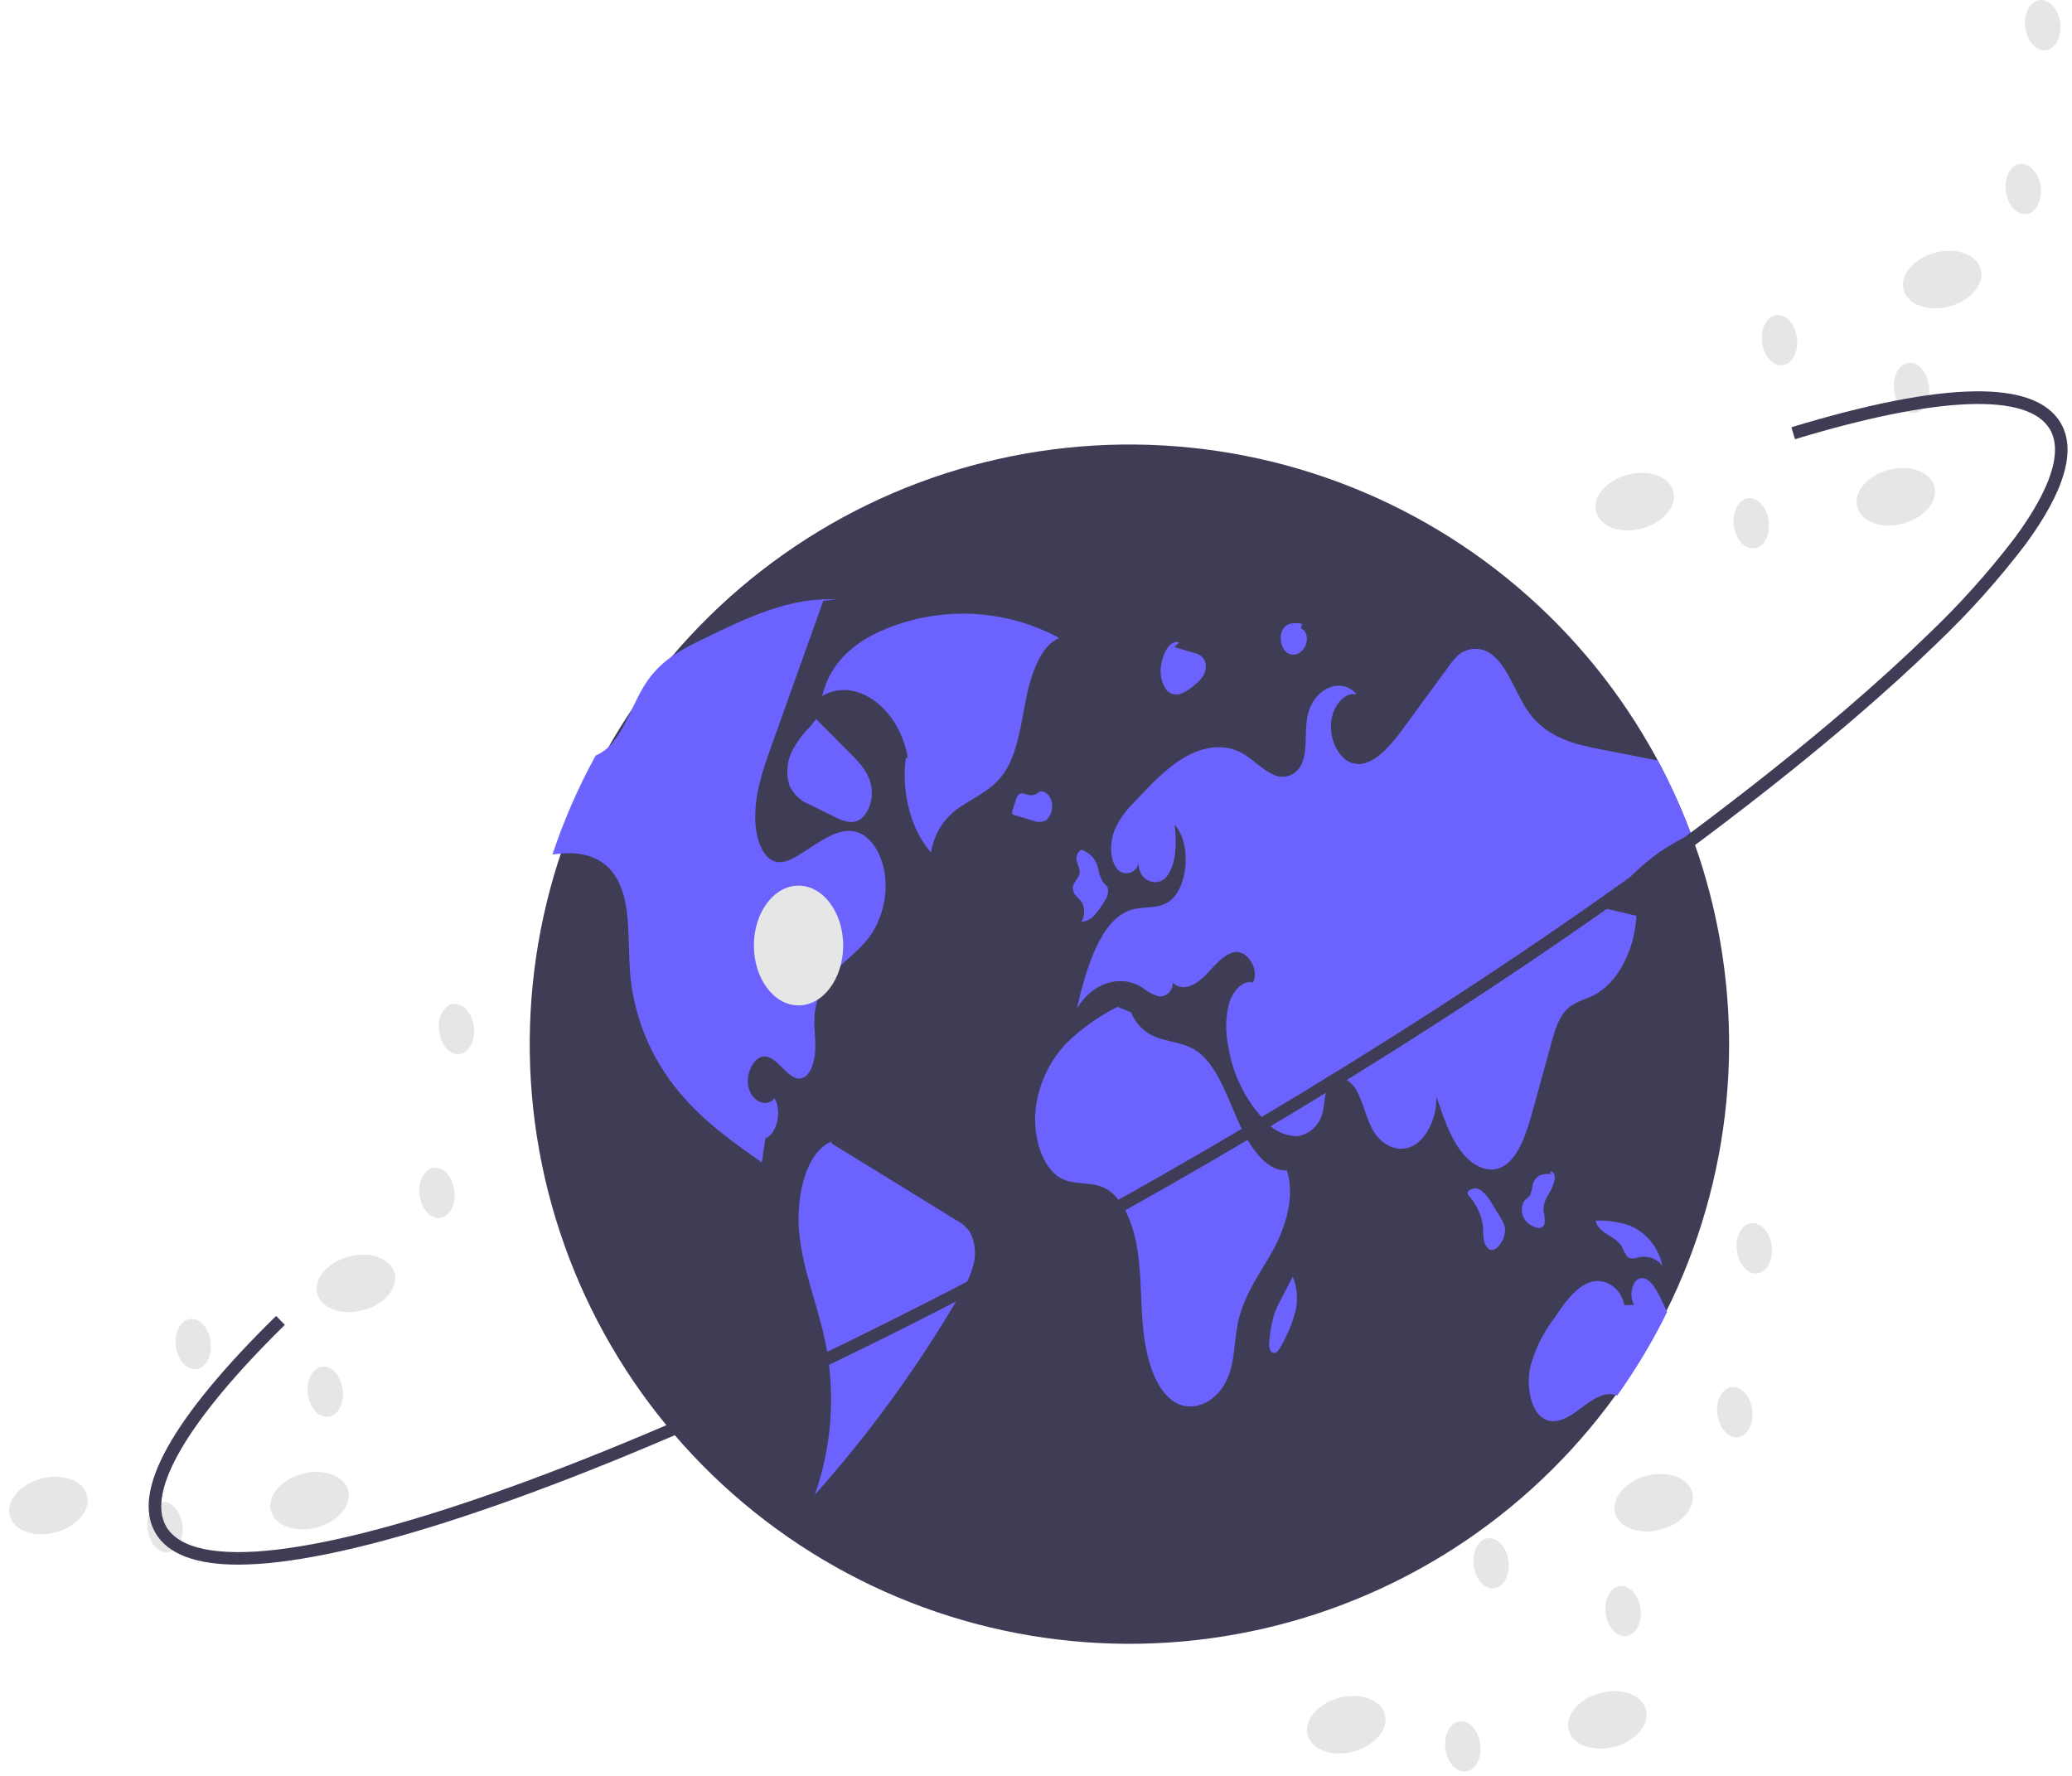 <svg width="392" height="336" viewBox="0 0 392 336" fill="none" xmlns="http://www.w3.org/2000/svg">
<path d="M327.129 197.78C327.074 226.106 316.424 253.387 297.274 274.259C278.124 295.131 251.858 308.085 223.642 310.574C195.425 313.062 167.298 304.905 144.79 287.707C122.282 270.509 107.022 245.513 102.01 217.634C96.997 189.755 102.595 161.009 117.702 137.047C132.809 113.086 156.334 95.643 183.65 88.147C210.967 80.651 240.099 83.644 265.32 96.538C290.542 109.433 310.027 131.296 319.946 157.828C320.193 158.495 320.435 159.161 320.669 159.834V159.84C321.717 162.797 322.639 165.809 323.436 168.876C325.896 178.313 327.137 188.027 327.129 197.78V197.78Z" fill="#3F3D56"/>
<path d="M200.413 120.717C195.28 117.941 189.581 116.375 183.75 116.136C177.92 115.897 172.112 116.994 166.769 119.341C162.065 121.388 157.112 125.06 155.542 131.692C161.889 127.947 170.105 133.865 171.738 143.358L171.357 143.463C170.494 150.039 172.42 157.198 176.148 161.276C176.425 159.436 177.109 157.681 178.149 156.138C179.189 154.596 180.56 153.304 182.161 152.357C184.9 150.557 187.93 149.249 190.021 146.154C192.5 142.485 193.129 137.122 194.114 132.23C195.098 127.338 196.966 122.08 200.413 120.717Z" fill="#6C63FF"/>
<path d="M164.887 176.675C163.129 179.314 160.781 180.971 158.674 183.033C156.242 185.245 154.647 188.228 154.156 191.479C153.89 193.776 154.302 196.111 154.245 198.434C154.188 200.756 153.414 203.37 151.834 203.948C149.34 204.849 147.436 200.217 144.873 199.893C142.836 199.639 141.002 202.844 141.592 205.623C142.182 208.402 144.955 209.633 146.548 207.819C147.988 210.236 146.973 214.621 144.809 215.363C144.581 216.886 144.352 218.403 144.13 219.926C138.66 216.099 133.134 212.21 128.482 206.606C123.309 200.428 120.101 192.844 119.268 184.829C118.666 178.388 119.56 171.021 116.604 166.065C114.237 162.099 110.175 161.223 106.52 161.471C105.854 161.515 105.182 161.591 104.515 161.674C106.671 155.2 109.408 148.934 112.694 142.954C113.438 142.635 114.129 142.205 114.744 141.679C118.145 138.792 119.656 132.947 122.416 128.905C122.594 128.645 122.778 128.391 122.968 128.144C125.792 124.457 129.574 122.56 133.229 120.796C141.319 116.868 149.644 112.889 158.186 113.435L155.755 113.67C152.919 121.614 150.08 129.559 147.24 137.504C146.808 138.722 146.372 139.942 145.932 141.165C144.321 145.683 142.658 150.493 142.906 155.55C143.052 158.545 144.092 161.744 146.072 162.771C147.919 163.723 149.936 162.556 151.719 161.401C152.475 160.919 153.223 160.436 153.978 159.948C156.688 158.203 159.689 156.413 162.551 157.581C165.172 158.647 167.107 162.207 167.475 166.046C167.813 169.778 166.902 173.516 164.887 176.675Z" fill="#6C63FF"/>
<path d="M181.002 230.915C173.088 226.042 165.174 221.17 157.261 216.297L157.395 215.951C152.475 217.825 150.432 226.571 151.245 233.724C152.059 240.876 154.816 247.27 156.209 254.239C158.087 263.776 157.378 273.642 154.156 282.812C164.561 271.136 173.77 258.447 181.645 244.934C182.745 243.23 183.583 241.372 184.131 239.42C184.712 237.34 184.505 235.119 183.55 233.182C182.902 232.226 182.026 231.447 181.002 230.915V230.915Z" fill="#6C63FF"/>
<path d="M149.77 142.27C148.841 144.266 148.697 146.538 149.369 148.634C150.15 150.323 151.566 151.634 153.31 152.284L157.682 154.451C159.137 155.172 160.705 155.9 162.188 155.307C163.976 154.592 165.216 151.788 164.896 149.184C164.554 146.414 162.808 144.509 161.193 142.886C158.933 140.616 156.673 138.345 154.413 136.074L153.14 137.634C151.762 138.978 150.623 140.545 149.77 142.27V142.27Z" fill="#6C63FF"/>
<path d="M303.689 171.884C305.656 172.347 307.623 172.81 309.59 173.273C309.248 179.917 305.954 186.066 301.538 188.293C299.698 189.22 297.648 189.562 296.125 191.295C294.748 192.868 294.05 195.318 293.409 197.659C292.286 201.746 291.163 205.832 290.04 209.919C288.834 214.323 287.286 219.215 284.151 220.802C281.46 222.166 278.383 220.497 276.314 217.699C274.246 214.9 272.983 211.137 271.758 207.47C271.834 211.467 269.975 215.389 267.342 216.778C264.702 218.168 261.491 216.912 259.727 213.809C258.458 211.581 257.931 208.643 256.687 206.384C255.444 204.125 252.836 202.831 251.478 204.95C250.583 206.359 250.697 208.517 250.253 210.306C250.029 211.494 249.441 212.583 248.57 213.421C247.699 214.259 246.588 214.805 245.392 214.983C244.293 214.958 243.21 214.709 242.21 214.252C241.209 213.795 240.312 213.139 239.574 212.324C235.688 208.349 233.158 203.247 232.346 197.748C231.795 195.112 231.865 192.383 232.549 189.778C233.33 187.31 235.214 185.406 237.086 185.876C238.317 183.274 235.887 179.822 233.698 180.127C231.502 180.431 229.782 182.785 227.98 184.594C226.184 186.402 223.672 187.716 221.863 185.92C221.904 186.577 221.681 187.223 221.246 187.716C220.81 188.209 220.196 188.509 219.539 188.549C219.474 188.553 219.409 188.555 219.344 188.554C218.141 188.208 217.024 187.616 216.063 186.815C211.92 184.232 206.659 185.946 203.715 190.832C205.555 183.001 208.252 174.016 213.906 172.176C216.216 171.42 218.735 172.042 220.918 170.735C224.782 168.419 225.563 159.668 222.225 156.058C222.65 159.472 222.568 163.457 220.765 165.792C218.963 168.127 215.181 166.604 215.41 163.152C215.358 163.638 215.155 164.095 214.828 164.457C214.501 164.82 214.068 165.07 213.59 165.171C213.113 165.273 212.615 165.22 212.169 165.022C211.723 164.823 211.352 164.489 211.107 164.066C209.908 162.239 210.01 159.25 210.86 157.067C211.737 155.09 212.994 153.305 214.559 151.813C217.574 148.583 220.632 145.315 224.122 143.284C227.619 141.254 231.654 140.569 235.157 142.586C237.004 143.652 238.628 145.429 240.513 146.368C240.956 146.643 241.448 146.828 241.963 146.912C242.477 146.997 243.003 146.979 243.51 146.86C244.018 146.741 244.497 146.524 244.92 146.22C245.344 145.916 245.703 145.531 245.978 145.089L245.978 145.089C245.999 145.054 246.02 145.02 246.04 144.985C247.442 142.523 246.782 138.868 247.303 135.79C248.235 130.352 253.673 127.808 256.688 131.399C254.435 130.822 252.106 133.487 251.827 136.717C251.541 139.947 253.172 143.208 255.355 144.185C259.023 145.81 262.614 141.723 265.387 137.941C268.281 133.982 271.179 130.024 274.081 126.069C274.544 125.396 275.064 124.763 275.635 124.178C276.544 123.292 277.756 122.785 279.025 122.759C280.294 122.733 281.525 123.19 282.469 124.038C285.401 126.431 286.778 131.336 289.183 134.712C292.673 139.617 297.896 140.81 302.756 141.762C306.379 142.466 310.005 143.174 313.633 143.887C316.051 148.386 318.16 153.044 319.946 157.828C313.294 160.862 307.652 165.74 303.689 171.884V171.884Z" fill="#6C63FF"/>
<path d="M315.403 248.233C312.684 253.754 309.522 259.044 305.948 264.053C303.664 263.076 301.208 264.82 299.069 266.458C296.836 268.171 294.152 269.84 291.861 268.279C289.519 266.68 288.764 262.206 289.507 258.659C290.36 255.387 291.852 252.316 293.898 249.623C295.801 246.78 297.838 243.829 300.484 242.725C303.137 241.621 306.544 243.182 307.319 246.952L309.197 246.888C308.143 245.441 308.696 242.446 310.111 241.919C311.741 241.304 313.157 243.544 314.121 245.524C314.553 246.418 314.99 247.32 315.403 248.233Z" fill="#6C63FF"/>
<path d="M243.466 221.43C239.429 221.684 236.231 216.714 234.106 211.825C231.981 206.935 230.042 201.344 226.399 198.855C224.317 197.433 221.944 197.238 219.687 196.549C218.406 196.225 217.221 195.601 216.23 194.729C215.238 193.856 214.469 192.759 213.986 191.53L211.425 190.496C207.843 192.286 204.562 194.626 201.702 197.429C198.433 200.901 196.397 205.352 195.908 210.095C195.419 215.221 197.226 220.937 200.601 222.863C203.268 224.384 206.374 223.425 209.075 224.818C212.451 226.559 214.455 231.614 215.213 236.606C215.972 241.598 215.78 246.785 216.322 251.834C216.865 256.882 218.361 262.135 221.456 264.722C225.33 267.959 231.014 265.269 232.752 259.376C233.605 256.485 233.575 253.223 234.213 250.223C235.336 244.938 238.366 241.018 240.769 236.683C243.172 232.348 245.064 226.461 243.466 221.43Z" fill="#6C63FF"/>
<path d="M203.572 169.504C203.949 169.85 204.3 170.223 204.624 170.62C204.958 171.197 205.129 171.855 205.118 172.522C205.107 173.189 204.913 173.841 204.559 174.406C205.045 174.379 205.521 174.25 205.955 174.03C206.389 173.809 206.773 173.501 207.082 173.124C207.819 172.285 208.467 171.372 209.016 170.399C209.274 170.066 209.459 169.682 209.557 169.272C209.655 168.863 209.665 168.437 209.586 168.023C209.396 167.478 208.945 167.246 208.629 166.837C208.19 166.036 207.891 165.168 207.744 164.267C207.568 163.423 207.161 162.645 206.568 162.019C205.974 161.394 205.218 160.946 204.385 160.727L204.587 160.766C204.243 160.97 203.971 161.277 203.81 161.644C203.648 162.01 203.606 162.418 203.688 162.81C203.811 163.602 204.32 164.259 204.269 165.067C204.196 166.228 203.036 166.773 202.964 167.935C202.953 168.517 203.171 169.081 203.572 169.504V169.504Z" fill="#6C63FF"/>
<path d="M196.655 149.769L196.673 149.765C196.797 149.652 196.913 149.53 197.018 149.398L196.655 149.769Z" fill="#6C63FF"/>
<path d="M197.866 155.22C198.351 154.795 198.709 154.244 198.903 153.628C199.096 153.013 199.116 152.356 198.962 151.73C198.669 150.409 197.631 149.522 196.673 149.765C196.395 150.047 196.051 150.253 195.671 150.365C195.292 150.477 194.89 150.49 194.504 150.404C193.912 150.252 193.262 149.859 192.749 150.305C192.455 150.638 192.25 151.04 192.151 151.473C191.961 152.056 191.771 152.639 191.581 153.222C191.491 153.431 191.467 153.663 191.513 153.886C191.55 153.975 191.609 154.053 191.684 154.113C191.759 154.173 191.849 154.213 191.944 154.228L195.365 155.236C195.757 155.417 196.185 155.51 196.617 155.507C197.049 155.504 197.476 155.406 197.866 155.22V155.22Z" fill="#6C63FF"/>
<path d="M283.938 230.478C283.411 229.615 282.884 228.752 282.357 227.889C281.839 226.89 281.131 226.001 280.273 225.273C279.898 224.959 279.413 224.806 278.925 224.849C278.438 224.892 277.987 225.127 277.673 225.503L277.673 225.503L277.645 225.536L277.709 226.029C279.12 227.542 280.082 229.418 280.486 231.447C280.606 232.329 280.565 233.242 280.67 234.128C280.681 234.538 280.773 234.943 280.94 235.318C281.108 235.693 281.348 236.031 281.646 236.314C282.476 236.868 283.451 236.051 284.041 235.053C284.569 234.234 284.806 233.261 284.714 232.29C284.582 231.639 284.318 231.022 283.938 230.478V230.478Z" fill="#6C63FF"/>
<path d="M292.205 231.6C292.306 230.793 292.24 229.973 292.012 229.191C291.975 228.134 292.255 227.09 292.817 226.193C293.375 225.348 293.799 224.42 294.071 223.444C294.186 222.999 294.165 222.531 294.011 222.098C293.837 221.706 293.414 221.527 293.172 221.838L293.69 222.172C292.99 222.047 292.27 222.081 291.585 222.274C291.195 222.423 290.846 222.665 290.568 222.978C290.29 223.291 290.092 223.666 289.99 224.072C289.904 224.705 289.764 225.329 289.572 225.938C289.262 226.574 288.663 226.785 288.287 227.343C288.03 227.838 287.901 228.389 287.91 228.946C287.919 229.504 288.067 230.05 288.34 230.536C288.813 231.331 289.564 231.922 290.448 232.194C291.081 232.421 291.915 232.433 292.205 231.6Z" fill="#6C63FF"/>
<path d="M306.929 236.043C307.158 236.639 307.464 237.202 307.841 237.717C308.546 238.427 309.504 237.991 310.359 237.818C311.135 237.696 311.93 237.785 312.659 238.078C313.388 238.37 314.024 238.855 314.5 239.479C314.169 237.825 313.445 236.275 312.39 234.959C311.335 233.643 309.98 232.599 308.438 231.915C306.434 231.222 304.322 230.892 302.202 230.94L301.84 231.033C302.763 233.719 305.66 233.659 306.929 236.043Z" fill="#6C63FF"/>
<path d="M244.57 241.536L244.576 241.548L244.681 241.345L244.57 241.536Z" fill="#6C63FF"/>
<path d="M242.337 245.859C241.85 246.744 241.431 247.664 241.084 248.612C240.624 250.148 240.32 251.726 240.176 253.322C240.062 254.23 240.027 255.389 240.596 255.832C240.759 255.94 240.957 255.985 241.151 255.959C241.345 255.932 241.523 255.836 241.651 255.688C241.967 255.354 242.226 254.97 242.416 254.551C243.534 252.626 244.402 250.566 244.999 248.422C245.622 246.147 245.473 243.729 244.576 241.548C243.83 242.985 243.083 244.422 242.337 245.859Z" fill="#6C63FF"/>
<path d="M220.79 130.678C221.145 131.025 221.593 131.26 222.08 131.355C222.567 131.45 223.071 131.401 223.53 131.213C224.481 130.797 225.353 130.221 226.109 129.509C226.735 129.047 227.265 128.468 227.672 127.804C227.896 127.408 228.04 126.971 228.095 126.519C228.15 126.067 228.115 125.608 227.992 125.17C227.817 124.75 227.538 124.381 227.181 124.099C226.824 123.816 226.401 123.63 225.952 123.556C224.687 123.181 223.421 122.806 222.156 122.431L223.071 121.605C222.129 121.1 221.087 122.038 220.499 123.2C220.121 123.958 219.858 124.768 219.718 125.604C219.517 126.476 219.51 127.383 219.695 128.259C219.88 129.135 220.254 129.961 220.79 130.678V130.678Z" fill="#6C63FF"/>
<path d="M243.132 123.177C243.489 123.57 243.982 123.813 244.511 123.856C245.04 123.899 245.566 123.739 245.981 123.409C246.339 123.14 246.636 122.799 246.853 122.408C247.07 122.017 247.203 121.585 247.242 121.139C247.331 120.144 246.839 119.037 246.136 118.951L246.297 118.019C244.943 117.775 243.276 117.726 242.551 119.37C242.306 120 242.231 120.683 242.333 121.351C242.435 122.019 242.71 122.649 243.132 123.177V123.177Z" fill="#6C63FF"/>
<path d="M151.072 190.222C155.737 190.222 159.519 185.15 159.519 178.894C159.519 172.638 155.737 167.567 151.072 167.567C146.407 167.567 142.625 172.638 142.625 178.894C142.625 185.15 146.407 190.222 151.072 190.222Z" fill="#E6E6E6"/>
<path d="M305.441 330.486C309.474 329.412 312.137 326.267 311.39 323.462C310.643 320.656 306.768 319.253 302.735 320.327C298.702 321.401 296.039 324.546 296.786 327.351C297.533 330.157 301.408 331.56 305.441 330.486Z" fill="#E6E6E6"/>
<path d="M256.047 331.4C260.08 330.326 262.743 327.181 261.996 324.375C261.249 321.57 257.374 320.166 253.341 321.24C249.308 322.314 246.645 325.459 247.392 328.265C248.139 331.07 252.014 332.474 256.047 331.4Z" fill="#E6E6E6"/>
<path d="M314.216 289.389C318.249 288.315 320.913 285.17 320.166 282.365C319.418 279.559 315.544 278.155 311.511 279.229C307.478 280.304 304.814 283.448 305.561 286.254C306.308 289.059 310.183 290.463 314.216 289.389Z" fill="#E6E6E6"/>
<path d="M328.785 271.919C330.606 271.694 331.819 269.389 331.495 266.771C331.17 264.154 329.431 262.215 327.61 262.44C325.789 262.666 324.576 264.971 324.901 267.589C325.225 270.206 326.964 272.145 328.785 271.919Z" fill="#E6E6E6"/>
<path d="M332.473 240.914C334.294 240.688 335.507 238.383 335.183 235.766C334.858 233.148 333.119 231.209 331.298 231.435C329.477 231.661 328.264 233.966 328.589 236.583C328.913 239.201 330.652 241.14 332.473 240.914Z" fill="#E6E6E6"/>
<path d="M282.681 300.518C284.502 300.292 285.715 297.987 285.391 295.369C285.066 292.752 283.327 290.813 281.506 291.039C279.685 291.264 278.472 293.569 278.797 296.187C279.121 298.805 280.86 300.744 282.681 300.518Z" fill="#E6E6E6"/>
<path d="M307.654 309.557C309.475 309.331 310.688 307.026 310.364 304.409C310.039 301.791 308.3 299.852 306.479 300.078C304.658 300.304 303.445 302.609 303.77 305.226C304.094 307.844 305.834 309.783 307.654 309.557Z" fill="#E6E6E6"/>
<path d="M277.332 335.16C279.153 334.934 280.366 332.629 280.042 330.011C279.717 327.394 277.978 325.455 276.157 325.681C274.336 325.906 273.123 328.211 273.447 330.829C273.772 333.446 275.511 335.385 277.332 335.16Z" fill="#E6E6E6"/>
<path d="M59.912 289.005C63.944 287.931 66.608 284.786 65.861 281.98C65.114 279.175 61.239 277.771 57.206 278.845C53.173 279.919 50.51 283.064 51.257 285.87C52.004 288.675 55.879 290.079 59.912 289.005Z" fill="#E6E6E6"/>
<path d="M10.515 289.92C14.548 288.846 17.212 285.701 16.465 282.895C15.717 280.09 11.842 278.686 7.809 279.76C3.777 280.834 1.113 283.979 1.86 286.785C2.607 289.59 6.482 290.994 10.515 289.92Z" fill="#E6E6E6"/>
<path d="M68.689 247.906C72.721 246.832 75.385 243.687 74.638 240.882C73.891 238.076 70.016 236.673 65.983 237.747C61.95 238.821 59.286 241.966 60.033 244.771C60.781 247.577 64.656 248.98 68.689 247.906Z" fill="#E6E6E6"/>
<path d="M83.256 230.438C85.077 230.212 86.29 227.907 85.965 225.29C85.641 222.672 83.902 220.733 82.081 220.959C80.26 221.185 79.047 223.49 79.371 226.107C79.696 228.725 81.435 230.664 83.256 230.438Z" fill="#E6E6E6"/>
<path d="M86.944 199.432C88.765 199.207 89.978 196.902 89.653 194.284C89.329 191.667 87.59 189.728 85.769 189.953C83.948 190.179 82.735 192.484 83.059 195.102C83.384 197.719 85.123 199.658 86.944 199.432Z" fill="#E6E6E6"/>
<path d="M37.151 259.036C38.972 258.81 40.185 256.505 39.861 253.888C39.536 251.27 37.797 249.331 35.976 249.557C34.155 249.783 32.942 252.088 33.267 254.705C33.591 257.323 35.331 259.262 37.151 259.036Z" fill="#E6E6E6"/>
<path d="M62.125 268.075C63.946 267.85 65.159 265.545 64.835 262.927C64.51 260.31 62.771 258.371 60.95 258.596C59.129 258.822 57.916 261.127 58.24 263.745C58.565 266.362 60.304 268.301 62.125 268.075Z" fill="#E6E6E6"/>
<path d="M31.803 293.678C33.624 293.452 34.837 291.147 34.512 288.53C34.188 285.912 32.449 283.973 30.628 284.199C28.807 284.425 27.594 286.73 27.918 289.347C28.243 291.965 29.982 293.904 31.803 293.678Z" fill="#E6E6E6"/>
<path d="M360.017 99.069C364.05 97.995 366.714 94.85 365.966 92.045C365.219 89.239 361.344 87.836 357.311 88.91C353.279 89.984 350.615 93.129 351.362 95.934C352.109 98.74 355.984 100.143 360.017 99.069Z" fill="#E6E6E6"/>
<path d="M310.621 99.984C314.653 98.91 317.317 95.765 316.57 92.96C315.823 90.154 311.948 88.751 307.915 89.825C303.882 90.899 301.218 94.044 301.966 96.849C302.713 99.655 306.588 101.058 310.621 99.984Z" fill="#E6E6E6"/>
<path d="M368.794 57.97C372.827 56.895 375.49 53.751 374.743 50.945C373.996 48.14 370.121 46.736 366.088 47.81C362.055 48.884 359.392 52.029 360.139 54.834C360.886 57.64 364.761 59.044 368.794 57.97Z" fill="#E6E6E6"/>
<path d="M383.361 40.502C385.182 40.276 386.395 37.971 386.071 35.354C385.746 32.736 384.007 30.797 382.186 31.023C380.365 31.249 379.152 33.554 379.477 36.172C379.801 38.789 381.541 40.728 383.361 40.502Z" fill="#E6E6E6"/>
<path d="M387.05 9.497C388.871 9.271 390.084 6.966 389.759 4.349C389.435 1.731 387.696 -0.208 385.875 0.018C384.054 0.244 382.841 2.549 383.165 5.166C383.49 7.784 385.229 9.723 387.05 9.497Z" fill="#E6E6E6"/>
<path d="M337.257 69.101C339.078 68.875 340.291 66.57 339.967 63.952C339.642 61.335 337.903 59.396 336.082 59.622C334.261 59.847 333.048 62.152 333.373 64.77C333.697 67.388 335.437 69.326 337.257 69.101Z" fill="#E6E6E6"/>
<path d="M362.231 78.14C364.052 77.914 365.265 75.609 364.941 72.992C364.616 70.374 362.877 68.435 361.056 68.661C359.235 68.887 358.022 71.192 358.346 73.809C358.671 76.427 360.41 78.366 362.231 78.14Z" fill="#E6E6E6"/>
<path d="M331.908 103.742C333.729 103.517 334.942 101.212 334.618 98.594C334.293 95.977 332.554 94.038 330.733 94.263C328.912 94.489 327.699 96.794 328.024 99.412C328.348 102.029 330.087 103.968 331.908 103.742Z" fill="#E6E6E6"/>
<path d="M45.069 296.032C36.988 296.032 31.734 294.024 29.408 290.031C24.823 282.159 32.503 268.346 52.236 248.976L53.893 250.665C35.564 268.658 27.594 282.216 31.453 288.841C33.894 293.031 41.161 294.533 52.472 293.182C63.7 291.842 78.58 287.846 96.698 281.307C134 267.845 180.797 245.138 228.472 217.368C276.144 189.598 318.982 160.091 349.093 134.284C354.877 129.326 360.126 124.557 364.694 120.109C370.691 114.413 376.224 108.247 381.239 101.67C387.993 92.499 390.272 85.437 387.831 81.246C383.753 74.246 366.623 74.904 339.594 83.102L338.908 80.837C367.907 72.043 385.055 71.78 389.876 80.055C392.871 85.197 390.606 92.941 383.144 103.074C378.052 109.755 372.435 116.019 366.345 121.805C361.741 126.287 356.455 131.09 350.633 136.081C320.416 161.978 277.455 191.573 229.662 219.412C181.869 247.252 134.933 270.025 97.502 283.534C79.215 290.133 64.159 294.17 52.752 295.531C50.203 295.849 47.638 296.016 45.069 296.032V296.032Z" fill="#3F3D56"/>
</svg>
